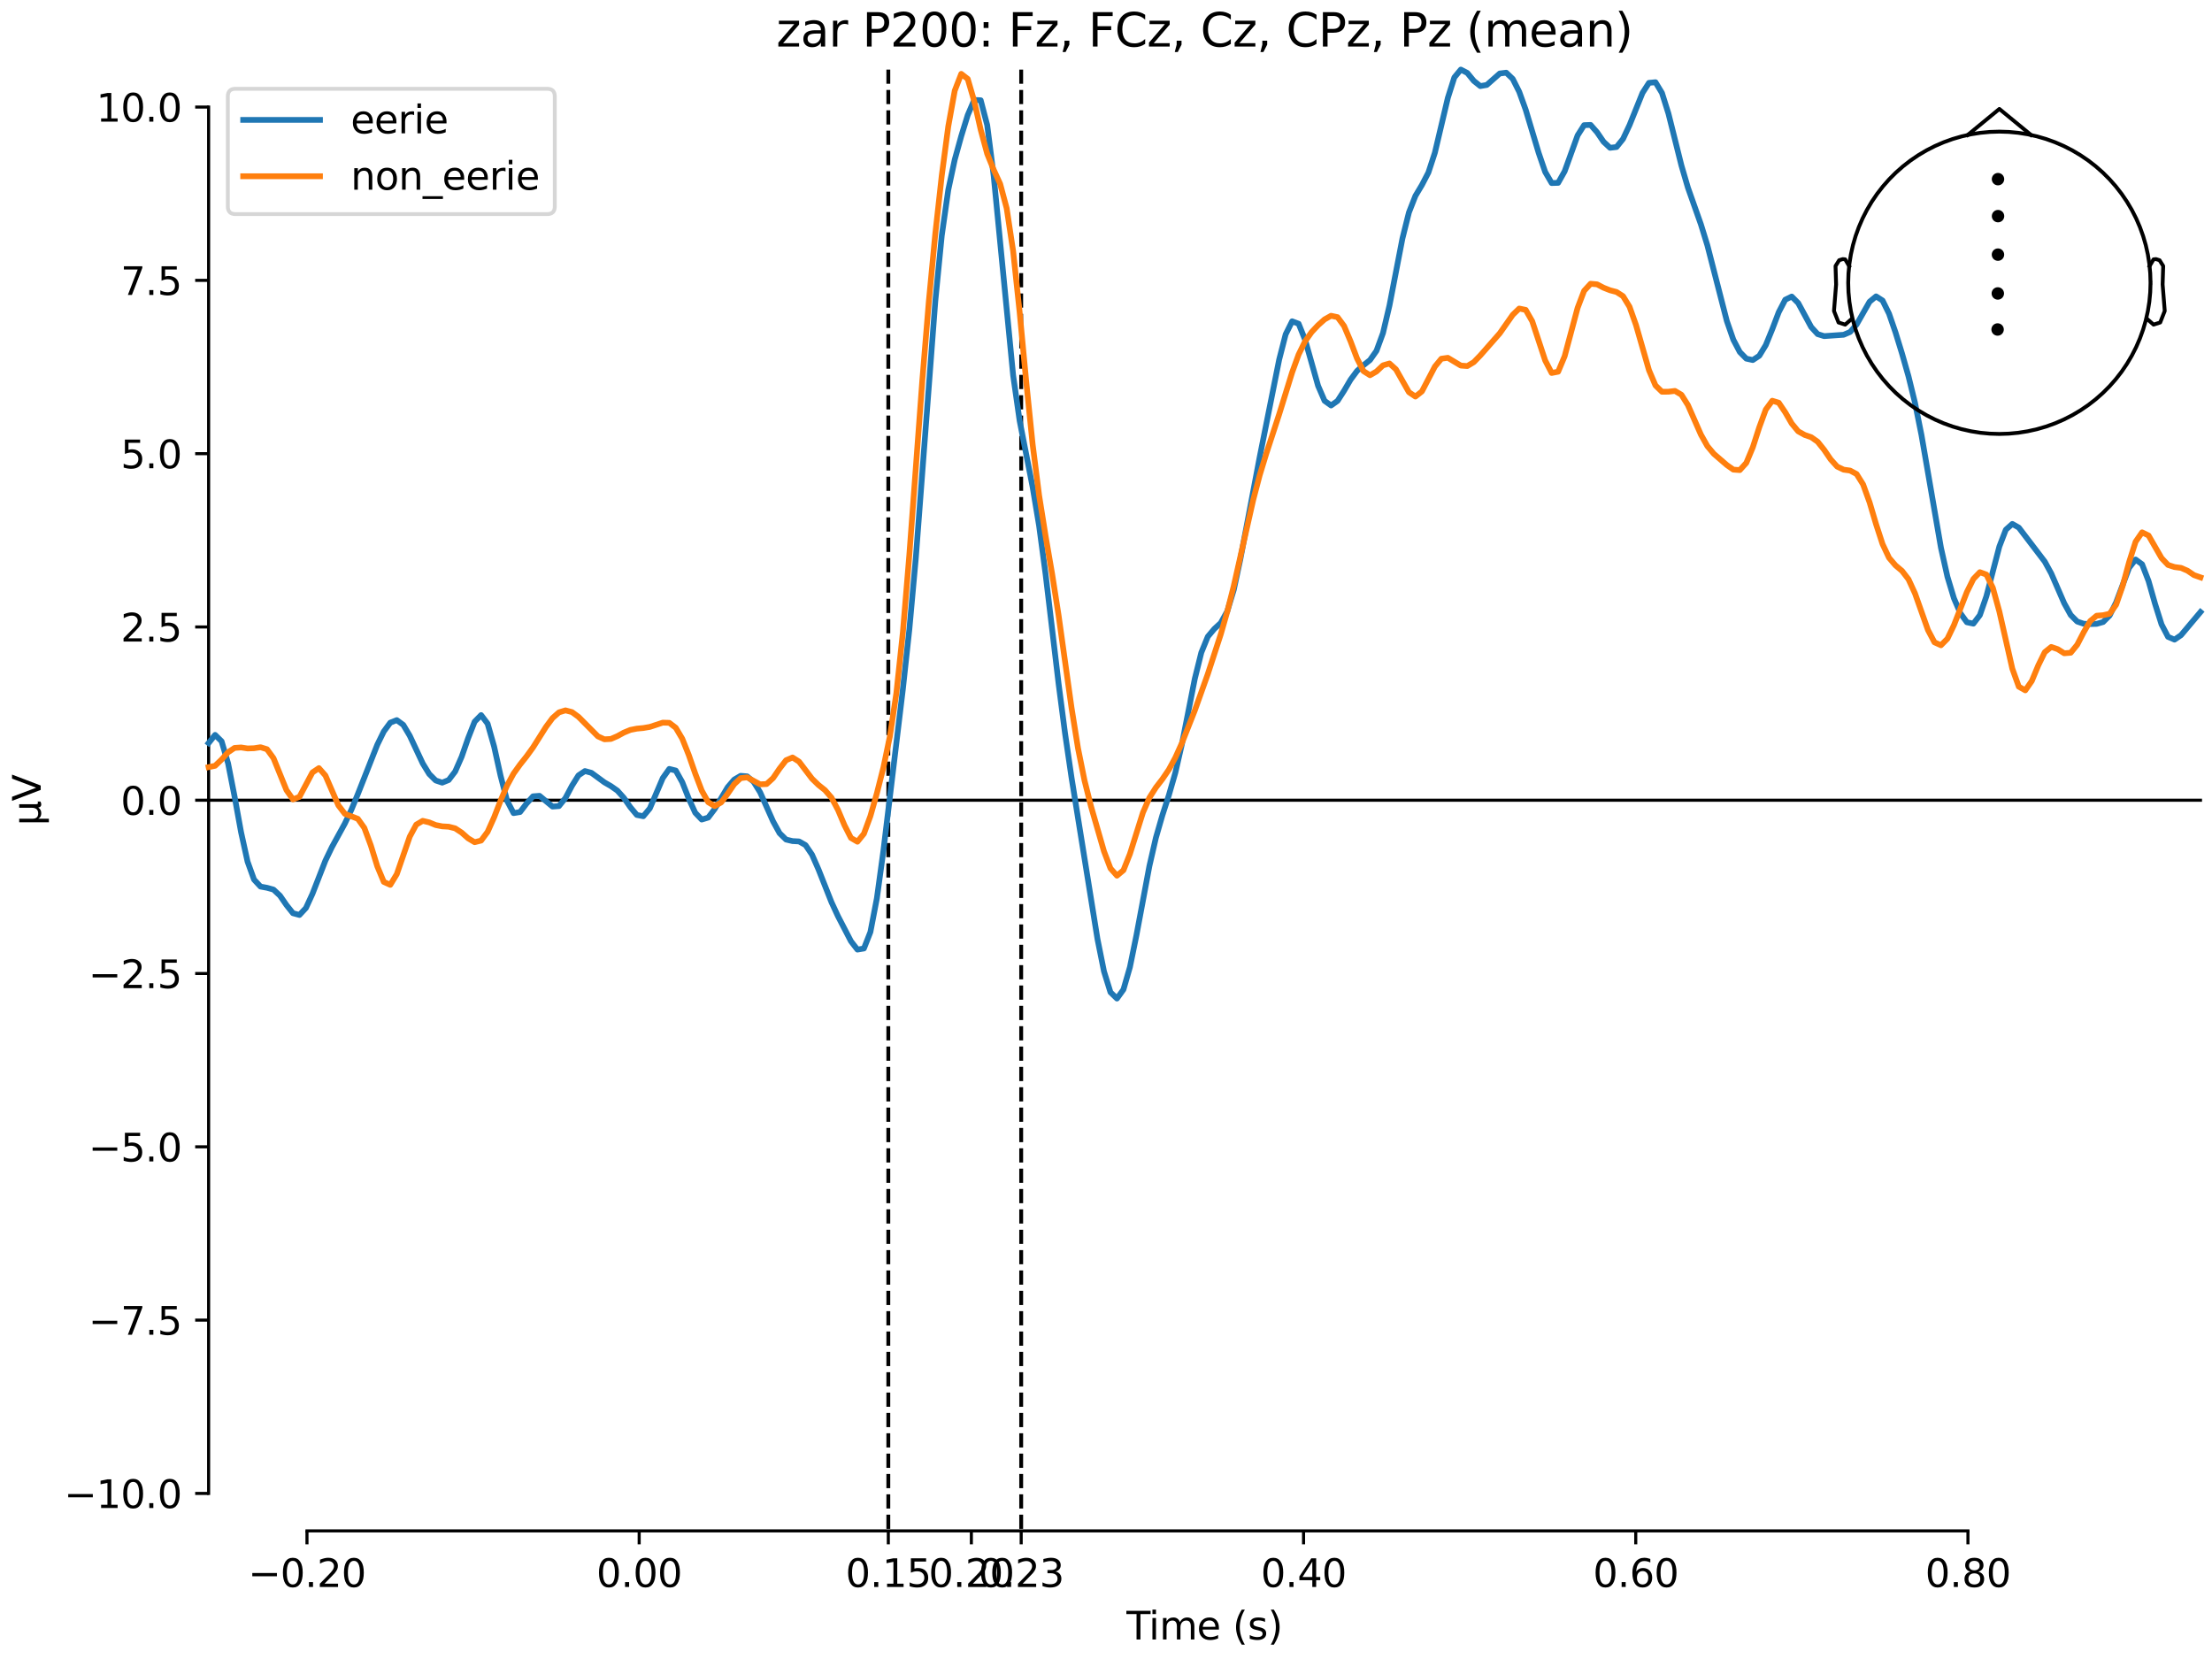 <?xml version="1.0" encoding="utf-8" standalone="no"?>
<!DOCTYPE svg PUBLIC "-//W3C//DTD SVG 1.1//EN"
  "http://www.w3.org/Graphics/SVG/1.1/DTD/svg11.dtd">
<svg xmlns:xlink="http://www.w3.org/1999/xlink" width="576pt" height="432pt" viewBox="0 0 576 432" xmlns="http://www.w3.org/2000/svg" version="1.1">
 <defs>
  <style type="text/css">*{stroke-linejoin: round; stroke-linecap: butt}</style>
 </defs>
 <g id="figure_1">
  <g id="patch_1">
   <path d="M 0 432 
L 576 432 
L 576 0 
L 0 0 
z
" style="fill: #ffffff"/>
  </g>
  <g id="axes_1">
   <g id="patch_2">
    <path d="M 54.324 398.644 
L 573 398.644 
L 573 18.118 
L 54.324 18.118 
L 54.324 398.644 
z
" style="fill: none; opacity: 0"/>
   </g>
   <g id="patch_3">
    <path d="M 54.324 388.885 
L 54.324 27.877 
" style="fill: none; stroke: #000000; stroke-width: 0.8; stroke-linejoin: miter; stroke-linecap: square"/>
   </g>
   <g id="LineCollection_1">
    <path d="M 231.316 18.118 
L 231.316 398.644 
" clip-path="url(#pf2c7ba1170)" style="fill: none; stroke-dasharray: 3.7,1.6; stroke-dashoffset: 0; stroke: #000000"/>
    <path d="M 265.916 18.118 
L 265.916 398.644 
" clip-path="url(#pf2c7ba1170)" style="fill: none; stroke-dasharray: 3.7,1.6; stroke-dashoffset: 0; stroke: #000000"/>
   </g>
   <g id="matplotlib.axis_1">
    <g id="xtick_1">
     <g id="line2d_1">
      <defs>
       <path id="me097c76f95" d="M 0 0 
L 0 3.5 
" style="stroke: #000000; stroke-width: 0.8"/>
      </defs>
      <g>
       <use xlink:href="#me097c76f95" x="79.936" y="398.644" style="stroke: #000000; stroke-width: 0.8"/>
      </g>
     </g>
     <g id="text_1">
      <!-- −0.20 -->
      <g transform="translate(64.614 413.242) scale(0.1 -0.1)">
       <defs>
        <path id="DejaVuSans-2212" d="M 678 2272 
L 4684 2272 
L 4684 1741 
L 678 1741 
L 678 2272 
z
" transform="scale(0.016)"/>
        <path id="DejaVuSans-30" d="M 2034 4250 
Q 1547 4250 1301 3770 
Q 1056 3291 1056 2328 
Q 1056 1369 1301 889 
Q 1547 409 2034 409 
Q 2525 409 2770 889 
Q 3016 1369 3016 2328 
Q 3016 3291 2770 3770 
Q 2525 4250 2034 4250 
z
M 2034 4750 
Q 2819 4750 3233 4129 
Q 3647 3509 3647 2328 
Q 3647 1150 3233 529 
Q 2819 -91 2034 -91 
Q 1250 -91 836 529 
Q 422 1150 422 2328 
Q 422 3509 836 4129 
Q 1250 4750 2034 4750 
z
" transform="scale(0.016)"/>
        <path id="DejaVuSans-2e" d="M 684 794 
L 1344 794 
L 1344 0 
L 684 0 
L 684 794 
z
" transform="scale(0.016)"/>
        <path id="DejaVuSans-32" d="M 1228 531 
L 3431 531 
L 3431 0 
L 469 0 
L 469 531 
Q 828 903 1448 1529 
Q 2069 2156 2228 2338 
Q 2531 2678 2651 2914 
Q 2772 3150 2772 3378 
Q 2772 3750 2511 3984 
Q 2250 4219 1831 4219 
Q 1534 4219 1204 4116 
Q 875 4013 500 3803 
L 500 4441 
Q 881 4594 1212 4672 
Q 1544 4750 1819 4750 
Q 2544 4750 2975 4387 
Q 3406 4025 3406 3419 
Q 3406 3131 3298 2873 
Q 3191 2616 2906 2266 
Q 2828 2175 2409 1742 
Q 1991 1309 1228 531 
z
" transform="scale(0.016)"/>
       </defs>
       <use xlink:href="#DejaVuSans-2212"/>
       <use xlink:href="#DejaVuSans-30" transform="translate(83.789 0)"/>
       <use xlink:href="#DejaVuSans-2e" transform="translate(147.412 0)"/>
       <use xlink:href="#DejaVuSans-32" transform="translate(179.199 0)"/>
       <use xlink:href="#DejaVuSans-30" transform="translate(242.822 0)"/>
      </g>
     </g>
    </g>
    <g id="xtick_2">
     <g id="line2d_2">
      <g>
       <use xlink:href="#me097c76f95" x="166.439" y="398.644" style="stroke: #000000; stroke-width: 0.8"/>
      </g>
     </g>
     <g id="text_2">
      <!-- 0.00 -->
      <g transform="translate(155.306 413.242) scale(0.1 -0.1)">
       <use xlink:href="#DejaVuSans-30"/>
       <use xlink:href="#DejaVuSans-2e" transform="translate(63.623 0)"/>
       <use xlink:href="#DejaVuSans-30" transform="translate(95.41 0)"/>
       <use xlink:href="#DejaVuSans-30" transform="translate(159.033 0)"/>
      </g>
     </g>
    </g>
    <g id="xtick_3">
     <g id="line2d_3">
      <g>
       <use xlink:href="#me097c76f95" x="231.316" y="398.644" style="stroke: #000000; stroke-width: 0.8"/>
      </g>
     </g>
     <g id="text_3">
      <!-- 0.15 -->
      <g transform="translate(220.183 413.242) scale(0.1 -0.1)">
       <defs>
        <path id="DejaVuSans-31" d="M 794 531 
L 1825 531 
L 1825 4091 
L 703 3866 
L 703 4441 
L 1819 4666 
L 2450 4666 
L 2450 531 
L 3481 531 
L 3481 0 
L 794 0 
L 794 531 
z
" transform="scale(0.016)"/>
        <path id="DejaVuSans-35" d="M 691 4666 
L 3169 4666 
L 3169 4134 
L 1269 4134 
L 1269 2991 
Q 1406 3038 1543 3061 
Q 1681 3084 1819 3084 
Q 2600 3084 3056 2656 
Q 3513 2228 3513 1497 
Q 3513 744 3044 326 
Q 2575 -91 1722 -91 
Q 1428 -91 1123 -41 
Q 819 9 494 109 
L 494 744 
Q 775 591 1075 516 
Q 1375 441 1709 441 
Q 2250 441 2565 725 
Q 2881 1009 2881 1497 
Q 2881 1984 2565 2268 
Q 2250 2553 1709 2553 
Q 1456 2553 1204 2497 
Q 953 2441 691 2322 
L 691 4666 
z
" transform="scale(0.016)"/>
       </defs>
       <use xlink:href="#DejaVuSans-30"/>
       <use xlink:href="#DejaVuSans-2e" transform="translate(63.623 0)"/>
       <use xlink:href="#DejaVuSans-31" transform="translate(95.41 0)"/>
       <use xlink:href="#DejaVuSans-35" transform="translate(159.033 0)"/>
      </g>
     </g>
    </g>
    <g id="xtick_4">
     <g id="line2d_4">
      <g>
       <use xlink:href="#me097c76f95" x="252.941" y="398.644" style="stroke: #000000; stroke-width: 0.8"/>
      </g>
     </g>
     <g id="text_4">
      <!-- 0.20 -->
      <g transform="translate(241.808 413.242) scale(0.1 -0.1)">
       <use xlink:href="#DejaVuSans-30"/>
       <use xlink:href="#DejaVuSans-2e" transform="translate(63.623 0)"/>
       <use xlink:href="#DejaVuSans-32" transform="translate(95.41 0)"/>
       <use xlink:href="#DejaVuSans-30" transform="translate(159.033 0)"/>
      </g>
     </g>
    </g>
    <g id="xtick_5">
     <g id="line2d_5">
      <g>
       <use xlink:href="#me097c76f95" x="265.916" y="398.644" style="stroke: #000000; stroke-width: 0.8"/>
      </g>
     </g>
     <g id="text_5">
      <!-- 0.23 -->
      <g transform="translate(254.784 413.242) scale(0.1 -0.1)">
       <defs>
        <path id="DejaVuSans-33" d="M 2597 2516 
Q 3050 2419 3304 2112 
Q 3559 1806 3559 1356 
Q 3559 666 3084 287 
Q 2609 -91 1734 -91 
Q 1441 -91 1130 -33 
Q 819 25 488 141 
L 488 750 
Q 750 597 1062 519 
Q 1375 441 1716 441 
Q 2309 441 2620 675 
Q 2931 909 2931 1356 
Q 2931 1769 2642 2001 
Q 2353 2234 1838 2234 
L 1294 2234 
L 1294 2753 
L 1863 2753 
Q 2328 2753 2575 2939 
Q 2822 3125 2822 3475 
Q 2822 3834 2567 4026 
Q 2313 4219 1838 4219 
Q 1578 4219 1281 4162 
Q 984 4106 628 3988 
L 628 4550 
Q 988 4650 1302 4700 
Q 1616 4750 1894 4750 
Q 2613 4750 3031 4423 
Q 3450 4097 3450 3541 
Q 3450 3153 3228 2886 
Q 3006 2619 2597 2516 
z
" transform="scale(0.016)"/>
       </defs>
       <use xlink:href="#DejaVuSans-30"/>
       <use xlink:href="#DejaVuSans-2e" transform="translate(63.623 0)"/>
       <use xlink:href="#DejaVuSans-32" transform="translate(95.41 0)"/>
       <use xlink:href="#DejaVuSans-33" transform="translate(159.033 0)"/>
      </g>
     </g>
    </g>
    <g id="xtick_6">
     <g id="line2d_6">
      <g>
       <use xlink:href="#me097c76f95" x="339.443" y="398.644" style="stroke: #000000; stroke-width: 0.8"/>
      </g>
     </g>
     <g id="text_6">
      <!-- 0.40 -->
      <g transform="translate(328.311 413.242) scale(0.1 -0.1)">
       <defs>
        <path id="DejaVuSans-34" d="M 2419 4116 
L 825 1625 
L 2419 1625 
L 2419 4116 
z
M 2253 4666 
L 3047 4666 
L 3047 1625 
L 3713 1625 
L 3713 1100 
L 3047 1100 
L 3047 0 
L 2419 0 
L 2419 1100 
L 313 1100 
L 313 1709 
L 2253 4666 
z
" transform="scale(0.016)"/>
       </defs>
       <use xlink:href="#DejaVuSans-30"/>
       <use xlink:href="#DejaVuSans-2e" transform="translate(63.623 0)"/>
       <use xlink:href="#DejaVuSans-34" transform="translate(95.41 0)"/>
       <use xlink:href="#DejaVuSans-30" transform="translate(159.033 0)"/>
      </g>
     </g>
    </g>
    <g id="xtick_7">
     <g id="line2d_7">
      <g>
       <use xlink:href="#me097c76f95" x="425.946" y="398.644" style="stroke: #000000; stroke-width: 0.8"/>
      </g>
     </g>
     <g id="text_7">
      <!-- 0.60 -->
      <g transform="translate(414.813 413.242) scale(0.1 -0.1)">
       <defs>
        <path id="DejaVuSans-36" d="M 2113 2584 
Q 1688 2584 1439 2293 
Q 1191 2003 1191 1497 
Q 1191 994 1439 701 
Q 1688 409 2113 409 
Q 2538 409 2786 701 
Q 3034 994 3034 1497 
Q 3034 2003 2786 2293 
Q 2538 2584 2113 2584 
z
M 3366 4563 
L 3366 3988 
Q 3128 4100 2886 4159 
Q 2644 4219 2406 4219 
Q 1781 4219 1451 3797 
Q 1122 3375 1075 2522 
Q 1259 2794 1537 2939 
Q 1816 3084 2150 3084 
Q 2853 3084 3261 2657 
Q 3669 2231 3669 1497 
Q 3669 778 3244 343 
Q 2819 -91 2113 -91 
Q 1303 -91 875 529 
Q 447 1150 447 2328 
Q 447 3434 972 4092 
Q 1497 4750 2381 4750 
Q 2619 4750 2861 4703 
Q 3103 4656 3366 4563 
z
" transform="scale(0.016)"/>
       </defs>
       <use xlink:href="#DejaVuSans-30"/>
       <use xlink:href="#DejaVuSans-2e" transform="translate(63.623 0)"/>
       <use xlink:href="#DejaVuSans-36" transform="translate(95.41 0)"/>
       <use xlink:href="#DejaVuSans-30" transform="translate(159.033 0)"/>
      </g>
     </g>
    </g>
    <g id="xtick_8">
     <g id="line2d_8">
      <g>
       <use xlink:href="#me097c76f95" x="512.448" y="398.644" style="stroke: #000000; stroke-width: 0.8"/>
      </g>
     </g>
     <g id="text_8">
      <!-- 0.80 -->
      <g transform="translate(501.315 413.242) scale(0.1 -0.1)">
       <defs>
        <path id="DejaVuSans-38" d="M 2034 2216 
Q 1584 2216 1326 1975 
Q 1069 1734 1069 1313 
Q 1069 891 1326 650 
Q 1584 409 2034 409 
Q 2484 409 2743 651 
Q 3003 894 3003 1313 
Q 3003 1734 2745 1975 
Q 2488 2216 2034 2216 
z
M 1403 2484 
Q 997 2584 770 2862 
Q 544 3141 544 3541 
Q 544 4100 942 4425 
Q 1341 4750 2034 4750 
Q 2731 4750 3128 4425 
Q 3525 4100 3525 3541 
Q 3525 3141 3298 2862 
Q 3072 2584 2669 2484 
Q 3125 2378 3379 2068 
Q 3634 1759 3634 1313 
Q 3634 634 3220 271 
Q 2806 -91 2034 -91 
Q 1263 -91 848 271 
Q 434 634 434 1313 
Q 434 1759 690 2068 
Q 947 2378 1403 2484 
z
M 1172 3481 
Q 1172 3119 1398 2916 
Q 1625 2713 2034 2713 
Q 2441 2713 2670 2916 
Q 2900 3119 2900 3481 
Q 2900 3844 2670 4047 
Q 2441 4250 2034 4250 
Q 1625 4250 1398 4047 
Q 1172 3844 1172 3481 
z
" transform="scale(0.016)"/>
       </defs>
       <use xlink:href="#DejaVuSans-30"/>
       <use xlink:href="#DejaVuSans-2e" transform="translate(63.623 0)"/>
       <use xlink:href="#DejaVuSans-38" transform="translate(95.41 0)"/>
       <use xlink:href="#DejaVuSans-30" transform="translate(159.033 0)"/>
      </g>
     </g>
    </g>
    <g id="text_9">
     <!-- Time (s) -->
     <g transform="translate(293.333 426.92) scale(0.1 -0.1)">
      <defs>
       <path id="DejaVuSans-54" d="M -19 4666 
L 3928 4666 
L 3928 4134 
L 2272 4134 
L 2272 0 
L 1638 0 
L 1638 4134 
L -19 4134 
L -19 4666 
z
" transform="scale(0.016)"/>
       <path id="DejaVuSans-69" d="M 603 3500 
L 1178 3500 
L 1178 0 
L 603 0 
L 603 3500 
z
M 603 4863 
L 1178 4863 
L 1178 4134 
L 603 4134 
L 603 4863 
z
" transform="scale(0.016)"/>
       <path id="DejaVuSans-6d" d="M 3328 2828 
Q 3544 3216 3844 3400 
Q 4144 3584 4550 3584 
Q 5097 3584 5394 3201 
Q 5691 2819 5691 2113 
L 5691 0 
L 5113 0 
L 5113 2094 
Q 5113 2597 4934 2840 
Q 4756 3084 4391 3084 
Q 3944 3084 3684 2787 
Q 3425 2491 3425 1978 
L 3425 0 
L 2847 0 
L 2847 2094 
Q 2847 2600 2669 2842 
Q 2491 3084 2119 3084 
Q 1678 3084 1418 2786 
Q 1159 2488 1159 1978 
L 1159 0 
L 581 0 
L 581 3500 
L 1159 3500 
L 1159 2956 
Q 1356 3278 1631 3431 
Q 1906 3584 2284 3584 
Q 2666 3584 2933 3390 
Q 3200 3197 3328 2828 
z
" transform="scale(0.016)"/>
       <path id="DejaVuSans-65" d="M 3597 1894 
L 3597 1613 
L 953 1613 
Q 991 1019 1311 708 
Q 1631 397 2203 397 
Q 2534 397 2845 478 
Q 3156 559 3463 722 
L 3463 178 
Q 3153 47 2828 -22 
Q 2503 -91 2169 -91 
Q 1331 -91 842 396 
Q 353 884 353 1716 
Q 353 2575 817 3079 
Q 1281 3584 2069 3584 
Q 2775 3584 3186 3129 
Q 3597 2675 3597 1894 
z
M 3022 2063 
Q 3016 2534 2758 2815 
Q 2500 3097 2075 3097 
Q 1594 3097 1305 2825 
Q 1016 2553 972 2059 
L 3022 2063 
z
" transform="scale(0.016)"/>
       <path id="DejaVuSans-20" transform="scale(0.016)"/>
       <path id="DejaVuSans-28" d="M 1984 4856 
Q 1566 4138 1362 3434 
Q 1159 2731 1159 2009 
Q 1159 1288 1364 580 
Q 1569 -128 1984 -844 
L 1484 -844 
Q 1016 -109 783 600 
Q 550 1309 550 2009 
Q 550 2706 781 3412 
Q 1013 4119 1484 4856 
L 1984 4856 
z
" transform="scale(0.016)"/>
       <path id="DejaVuSans-73" d="M 2834 3397 
L 2834 2853 
Q 2591 2978 2328 3040 
Q 2066 3103 1784 3103 
Q 1356 3103 1142 2972 
Q 928 2841 928 2578 
Q 928 2378 1081 2264 
Q 1234 2150 1697 2047 
L 1894 2003 
Q 2506 1872 2764 1633 
Q 3022 1394 3022 966 
Q 3022 478 2636 193 
Q 2250 -91 1575 -91 
Q 1294 -91 989 -36 
Q 684 19 347 128 
L 347 722 
Q 666 556 975 473 
Q 1284 391 1588 391 
Q 1994 391 2212 530 
Q 2431 669 2431 922 
Q 2431 1156 2273 1281 
Q 2116 1406 1581 1522 
L 1381 1569 
Q 847 1681 609 1914 
Q 372 2147 372 2553 
Q 372 3047 722 3315 
Q 1072 3584 1716 3584 
Q 2034 3584 2315 3537 
Q 2597 3491 2834 3397 
z
" transform="scale(0.016)"/>
       <path id="DejaVuSans-29" d="M 513 4856 
L 1013 4856 
Q 1481 4119 1714 3412 
Q 1947 2706 1947 2009 
Q 1947 1309 1714 600 
Q 1481 -109 1013 -844 
L 513 -844 
Q 928 -128 1133 580 
Q 1338 1288 1338 2009 
Q 1338 2731 1133 3434 
Q 928 4138 513 4856 
z
" transform="scale(0.016)"/>
      </defs>
      <use xlink:href="#DejaVuSans-54"/>
      <use xlink:href="#DejaVuSans-69" transform="translate(57.959 0)"/>
      <use xlink:href="#DejaVuSans-6d" transform="translate(85.742 0)"/>
      <use xlink:href="#DejaVuSans-65" transform="translate(183.154 0)"/>
      <use xlink:href="#DejaVuSans-20" transform="translate(244.678 0)"/>
      <use xlink:href="#DejaVuSans-28" transform="translate(276.465 0)"/>
      <use xlink:href="#DejaVuSans-73" transform="translate(315.479 0)"/>
      <use xlink:href="#DejaVuSans-29" transform="translate(367.578 0)"/>
     </g>
    </g>
   </g>
   <g id="matplotlib.axis_2">
    <g id="ytick_1">
     <g id="line2d_9">
      <defs>
       <path id="m2cd9922386" d="M 0 0 
L -3.5 0 
" style="stroke: #000000; stroke-width: 0.8"/>
      </defs>
      <g>
       <use xlink:href="#m2cd9922386" x="54.324" y="388.885" style="stroke: #000000; stroke-width: 0.8"/>
      </g>
     </g>
     <g id="text_10">
      <!-- −10.0 -->
      <g transform="translate(16.678 392.684) scale(0.1 -0.1)">
       <use xlink:href="#DejaVuSans-2212"/>
       <use xlink:href="#DejaVuSans-31" transform="translate(83.789 0)"/>
       <use xlink:href="#DejaVuSans-30" transform="translate(147.412 0)"/>
       <use xlink:href="#DejaVuSans-2e" transform="translate(211.035 0)"/>
       <use xlink:href="#DejaVuSans-30" transform="translate(242.822 0)"/>
      </g>
     </g>
    </g>
    <g id="ytick_2">
     <g id="line2d_10">
      <g>
       <use xlink:href="#m2cd9922386" x="54.324" y="343.759" style="stroke: #000000; stroke-width: 0.8"/>
      </g>
     </g>
     <g id="text_11">
      <!-- −7.5 -->
      <g transform="translate(23.041 347.558) scale(0.1 -0.1)">
       <defs>
        <path id="DejaVuSans-37" d="M 525 4666 
L 3525 4666 
L 3525 4397 
L 1831 0 
L 1172 0 
L 2766 4134 
L 525 4134 
L 525 4666 
z
" transform="scale(0.016)"/>
       </defs>
       <use xlink:href="#DejaVuSans-2212"/>
       <use xlink:href="#DejaVuSans-37" transform="translate(83.789 0)"/>
       <use xlink:href="#DejaVuSans-2e" transform="translate(147.412 0)"/>
       <use xlink:href="#DejaVuSans-35" transform="translate(179.199 0)"/>
      </g>
     </g>
    </g>
    <g id="ytick_3">
     <g id="line2d_11">
      <g>
       <use xlink:href="#m2cd9922386" x="54.324" y="298.633" style="stroke: #000000; stroke-width: 0.8"/>
      </g>
     </g>
     <g id="text_12">
      <!-- −5.0 -->
      <g transform="translate(23.041 302.432) scale(0.1 -0.1)">
       <use xlink:href="#DejaVuSans-2212"/>
       <use xlink:href="#DejaVuSans-35" transform="translate(83.789 0)"/>
       <use xlink:href="#DejaVuSans-2e" transform="translate(147.412 0)"/>
       <use xlink:href="#DejaVuSans-30" transform="translate(179.199 0)"/>
      </g>
     </g>
    </g>
    <g id="ytick_4">
     <g id="line2d_12">
      <g>
       <use xlink:href="#m2cd9922386" x="54.324" y="253.507" style="stroke: #000000; stroke-width: 0.8"/>
      </g>
     </g>
     <g id="text_13">
      <!-- −2.5 -->
      <g transform="translate(23.041 257.306) scale(0.1 -0.1)">
       <use xlink:href="#DejaVuSans-2212"/>
       <use xlink:href="#DejaVuSans-32" transform="translate(83.789 0)"/>
       <use xlink:href="#DejaVuSans-2e" transform="translate(147.412 0)"/>
       <use xlink:href="#DejaVuSans-35" transform="translate(179.199 0)"/>
      </g>
     </g>
    </g>
    <g id="ytick_5">
     <g id="line2d_13">
      <g>
       <use xlink:href="#m2cd9922386" x="54.324" y="208.381" style="stroke: #000000; stroke-width: 0.8"/>
      </g>
     </g>
     <g id="text_14">
      <!-- 0.0 -->
      <g transform="translate(31.421 212.18) scale(0.1 -0.1)">
       <use xlink:href="#DejaVuSans-30"/>
       <use xlink:href="#DejaVuSans-2e" transform="translate(63.623 0)"/>
       <use xlink:href="#DejaVuSans-30" transform="translate(95.41 0)"/>
      </g>
     </g>
    </g>
    <g id="ytick_6">
     <g id="line2d_14">
      <g>
       <use xlink:href="#m2cd9922386" x="54.324" y="163.255" style="stroke: #000000; stroke-width: 0.8"/>
      </g>
     </g>
     <g id="text_15">
      <!-- 2.5 -->
      <g transform="translate(31.421 167.054) scale(0.1 -0.1)">
       <use xlink:href="#DejaVuSans-32"/>
       <use xlink:href="#DejaVuSans-2e" transform="translate(63.623 0)"/>
       <use xlink:href="#DejaVuSans-35" transform="translate(95.41 0)"/>
      </g>
     </g>
    </g>
    <g id="ytick_7">
     <g id="line2d_15">
      <g>
       <use xlink:href="#m2cd9922386" x="54.324" y="118.129" style="stroke: #000000; stroke-width: 0.8"/>
      </g>
     </g>
     <g id="text_16">
      <!-- 5.0 -->
      <g transform="translate(31.421 121.928) scale(0.1 -0.1)">
       <use xlink:href="#DejaVuSans-35"/>
       <use xlink:href="#DejaVuSans-2e" transform="translate(63.623 0)"/>
       <use xlink:href="#DejaVuSans-30" transform="translate(95.41 0)"/>
      </g>
     </g>
    </g>
    <g id="ytick_8">
     <g id="line2d_16">
      <g>
       <use xlink:href="#m2cd9922386" x="54.324" y="73.003" style="stroke: #000000; stroke-width: 0.8"/>
      </g>
     </g>
     <g id="text_17">
      <!-- 7.5 -->
      <g transform="translate(31.421 76.802) scale(0.1 -0.1)">
       <use xlink:href="#DejaVuSans-37"/>
       <use xlink:href="#DejaVuSans-2e" transform="translate(63.623 0)"/>
       <use xlink:href="#DejaVuSans-35" transform="translate(95.41 0)"/>
      </g>
     </g>
    </g>
    <g id="ytick_9">
     <g id="line2d_17">
      <g>
       <use xlink:href="#m2cd9922386" x="54.324" y="27.877" style="stroke: #000000; stroke-width: 0.8"/>
      </g>
     </g>
     <g id="text_18">
      <!-- 10.0 -->
      <g transform="translate(25.058 31.676) scale(0.1 -0.1)">
       <use xlink:href="#DejaVuSans-31"/>
       <use xlink:href="#DejaVuSans-30" transform="translate(63.623 0)"/>
       <use xlink:href="#DejaVuSans-2e" transform="translate(127.246 0)"/>
       <use xlink:href="#DejaVuSans-30" transform="translate(159.033 0)"/>
      </g>
     </g>
    </g>
    <g id="text_19">
     <!-- µV -->
     <g transform="translate(10.599 214.982) rotate(-90) scale(0.1 -0.1)">
      <defs>
       <path id="DejaVuSans-b5" d="M 544 -1331 
L 544 3500 
L 1119 3500 
L 1119 1325 
Q 1119 872 1334 640 
Q 1550 409 1972 409 
Q 2434 409 2667 671 
Q 2900 934 2900 1459 
L 2900 3500 
L 3475 3500 
L 3475 806 
Q 3475 619 3529 530 
Q 3584 441 3700 441 
Q 3728 441 3778 458 
Q 3828 475 3916 513 
L 3916 50 
Q 3788 -22 3673 -56 
Q 3559 -91 3450 -91 
Q 3234 -91 3106 31 
Q 2978 153 2931 403 
Q 2775 156 2548 32 
Q 2322 -91 2016 -91 
Q 1697 -91 1473 31 
Q 1250 153 1119 397 
L 1119 -1331 
L 544 -1331 
z
" transform="scale(0.016)"/>
       <path id="DejaVuSans-56" d="M 1831 0 
L 50 4666 
L 709 4666 
L 2188 738 
L 3669 4666 
L 4325 4666 
L 2547 0 
L 1831 0 
z
" transform="scale(0.016)"/>
      </defs>
      <use xlink:href="#DejaVuSans-b5"/>
      <use xlink:href="#DejaVuSans-56" transform="translate(63.623 0)"/>
     </g>
    </g>
   </g>
   <g id="patch_4">
    <path d="M 79.936 398.644 
L 512.448 398.644 
" style="fill: none; stroke: #000000; stroke-width: 0.8; stroke-linejoin: miter; stroke-linecap: square"/>
   </g>
   <g id="patch_5">
    <path d="M 54.324 208.381 
L 573 208.381 
" style="fill: none; stroke: #000000; stroke-width: 0.8; stroke-linejoin: miter; stroke-linecap: square"/>
   </g>
   <g id="text_20">
    <!-- zar P200: Fz, FCz, Cz, CPz, Pz (mean) -->
    <g transform="translate(202.153 12.118) scale(0.12 -0.12)">
     <defs>
      <path id="DejaVuSans-7a" d="M 353 3500 
L 3084 3500 
L 3084 2975 
L 922 459 
L 3084 459 
L 3084 0 
L 275 0 
L 275 525 
L 2438 3041 
L 353 3041 
L 353 3500 
z
" transform="scale(0.016)"/>
      <path id="DejaVuSans-61" d="M 2194 1759 
Q 1497 1759 1228 1600 
Q 959 1441 959 1056 
Q 959 750 1161 570 
Q 1363 391 1709 391 
Q 2188 391 2477 730 
Q 2766 1069 2766 1631 
L 2766 1759 
L 2194 1759 
z
M 3341 1997 
L 3341 0 
L 2766 0 
L 2766 531 
Q 2569 213 2275 61 
Q 1981 -91 1556 -91 
Q 1019 -91 701 211 
Q 384 513 384 1019 
Q 384 1609 779 1909 
Q 1175 2209 1959 2209 
L 2766 2209 
L 2766 2266 
Q 2766 2663 2505 2880 
Q 2244 3097 1772 3097 
Q 1472 3097 1187 3025 
Q 903 2953 641 2809 
L 641 3341 
Q 956 3463 1253 3523 
Q 1550 3584 1831 3584 
Q 2591 3584 2966 3190 
Q 3341 2797 3341 1997 
z
" transform="scale(0.016)"/>
      <path id="DejaVuSans-72" d="M 2631 2963 
Q 2534 3019 2420 3045 
Q 2306 3072 2169 3072 
Q 1681 3072 1420 2755 
Q 1159 2438 1159 1844 
L 1159 0 
L 581 0 
L 581 3500 
L 1159 3500 
L 1159 2956 
Q 1341 3275 1631 3429 
Q 1922 3584 2338 3584 
Q 2397 3584 2469 3576 
Q 2541 3569 2628 3553 
L 2631 2963 
z
" transform="scale(0.016)"/>
      <path id="DejaVuSans-50" d="M 1259 4147 
L 1259 2394 
L 2053 2394 
Q 2494 2394 2734 2622 
Q 2975 2850 2975 3272 
Q 2975 3691 2734 3919 
Q 2494 4147 2053 4147 
L 1259 4147 
z
M 628 4666 
L 2053 4666 
Q 2838 4666 3239 4311 
Q 3641 3956 3641 3272 
Q 3641 2581 3239 2228 
Q 2838 1875 2053 1875 
L 1259 1875 
L 1259 0 
L 628 0 
L 628 4666 
z
" transform="scale(0.016)"/>
      <path id="DejaVuSans-3a" d="M 750 794 
L 1409 794 
L 1409 0 
L 750 0 
L 750 794 
z
M 750 3309 
L 1409 3309 
L 1409 2516 
L 750 2516 
L 750 3309 
z
" transform="scale(0.016)"/>
      <path id="DejaVuSans-46" d="M 628 4666 
L 3309 4666 
L 3309 4134 
L 1259 4134 
L 1259 2759 
L 3109 2759 
L 3109 2228 
L 1259 2228 
L 1259 0 
L 628 0 
L 628 4666 
z
" transform="scale(0.016)"/>
      <path id="DejaVuSans-2c" d="M 750 794 
L 1409 794 
L 1409 256 
L 897 -744 
L 494 -744 
L 750 256 
L 750 794 
z
" transform="scale(0.016)"/>
      <path id="DejaVuSans-43" d="M 4122 4306 
L 4122 3641 
Q 3803 3938 3442 4084 
Q 3081 4231 2675 4231 
Q 1875 4231 1450 3742 
Q 1025 3253 1025 2328 
Q 1025 1406 1450 917 
Q 1875 428 2675 428 
Q 3081 428 3442 575 
Q 3803 722 4122 1019 
L 4122 359 
Q 3791 134 3420 21 
Q 3050 -91 2638 -91 
Q 1578 -91 968 557 
Q 359 1206 359 2328 
Q 359 3453 968 4101 
Q 1578 4750 2638 4750 
Q 3056 4750 3426 4639 
Q 3797 4528 4122 4306 
z
" transform="scale(0.016)"/>
      <path id="DejaVuSans-6e" d="M 3513 2113 
L 3513 0 
L 2938 0 
L 2938 2094 
Q 2938 2591 2744 2837 
Q 2550 3084 2163 3084 
Q 1697 3084 1428 2787 
Q 1159 2491 1159 1978 
L 1159 0 
L 581 0 
L 581 3500 
L 1159 3500 
L 1159 2956 
Q 1366 3272 1645 3428 
Q 1925 3584 2291 3584 
Q 2894 3584 3203 3211 
Q 3513 2838 3513 2113 
z
" transform="scale(0.016)"/>
     </defs>
     <use xlink:href="#DejaVuSans-7a"/>
     <use xlink:href="#DejaVuSans-61" transform="translate(52.49 0)"/>
     <use xlink:href="#DejaVuSans-72" transform="translate(113.77 0)"/>
     <use xlink:href="#DejaVuSans-20" transform="translate(154.883 0)"/>
     <use xlink:href="#DejaVuSans-50" transform="translate(186.67 0)"/>
     <use xlink:href="#DejaVuSans-32" transform="translate(246.973 0)"/>
     <use xlink:href="#DejaVuSans-30" transform="translate(310.596 0)"/>
     <use xlink:href="#DejaVuSans-30" transform="translate(374.219 0)"/>
     <use xlink:href="#DejaVuSans-3a" transform="translate(437.842 0)"/>
     <use xlink:href="#DejaVuSans-20" transform="translate(471.533 0)"/>
     <use xlink:href="#DejaVuSans-46" transform="translate(503.32 0)"/>
     <use xlink:href="#DejaVuSans-7a" transform="translate(560.84 0)"/>
     <use xlink:href="#DejaVuSans-2c" transform="translate(613.33 0)"/>
     <use xlink:href="#DejaVuSans-20" transform="translate(645.117 0)"/>
     <use xlink:href="#DejaVuSans-46" transform="translate(676.904 0)"/>
     <use xlink:href="#DejaVuSans-43" transform="translate(734.424 0)"/>
     <use xlink:href="#DejaVuSans-7a" transform="translate(804.248 0)"/>
     <use xlink:href="#DejaVuSans-2c" transform="translate(856.738 0)"/>
     <use xlink:href="#DejaVuSans-20" transform="translate(888.525 0)"/>
     <use xlink:href="#DejaVuSans-43" transform="translate(920.312 0)"/>
     <use xlink:href="#DejaVuSans-7a" transform="translate(990.137 0)"/>
     <use xlink:href="#DejaVuSans-2c" transform="translate(1042.627 0)"/>
     <use xlink:href="#DejaVuSans-20" transform="translate(1074.414 0)"/>
     <use xlink:href="#DejaVuSans-43" transform="translate(1106.201 0)"/>
     <use xlink:href="#DejaVuSans-50" transform="translate(1176.025 0)"/>
     <use xlink:href="#DejaVuSans-7a" transform="translate(1236.328 0)"/>
     <use xlink:href="#DejaVuSans-2c" transform="translate(1288.818 0)"/>
     <use xlink:href="#DejaVuSans-20" transform="translate(1320.605 0)"/>
     <use xlink:href="#DejaVuSans-50" transform="translate(1352.393 0)"/>
     <use xlink:href="#DejaVuSans-7a" transform="translate(1412.695 0)"/>
     <use xlink:href="#DejaVuSans-20" transform="translate(1465.186 0)"/>
     <use xlink:href="#DejaVuSans-28" transform="translate(1496.973 0)"/>
     <use xlink:href="#DejaVuSans-6d" transform="translate(1535.986 0)"/>
     <use xlink:href="#DejaVuSans-65" transform="translate(1633.398 0)"/>
     <use xlink:href="#DejaVuSans-61" transform="translate(1694.922 0)"/>
     <use xlink:href="#DejaVuSans-6e" transform="translate(1756.201 0)"/>
     <use xlink:href="#DejaVuSans-29" transform="translate(1819.58 0)"/>
    </g>
   </g>
   <g id="legend_1">
    <g id="patch_6">
     <path d="M 61.324 55.753 
L 142.466 55.753 
Q 144.466 55.753 144.466 53.753 
L 144.466 25.118 
Q 144.466 23.118 142.466 23.118 
L 61.324 23.118 
Q 59.324 23.118 59.324 25.118 
L 59.324 53.753 
Q 59.324 55.753 61.324 55.753 
z
" style="fill: #ffffff; opacity: 0.8; stroke: #cccccc; stroke-linejoin: miter"/>
    </g>
    <g id="line2d_18">
     <path d="M 63.324 31.217 
L 73.324 31.217 
L 83.324 31.217 
" style="fill: none; stroke: #1f77b4; stroke-width: 1.5; stroke-linecap: square"/>
    </g>
    <g id="text_21">
     <!-- eerie -->
     <g transform="translate(91.324 34.717) scale(0.1 -0.1)">
      <use xlink:href="#DejaVuSans-65"/>
      <use xlink:href="#DejaVuSans-65" transform="translate(61.523 0)"/>
      <use xlink:href="#DejaVuSans-72" transform="translate(123.047 0)"/>
      <use xlink:href="#DejaVuSans-69" transform="translate(164.16 0)"/>
      <use xlink:href="#DejaVuSans-65" transform="translate(191.943 0)"/>
     </g>
    </g>
    <g id="line2d_19">
     <path d="M 63.324 45.895 
L 73.324 45.895 
L 83.324 45.895 
" style="fill: none; stroke: #ff7f0e; stroke-width: 1.5; stroke-linecap: square"/>
    </g>
    <g id="text_22">
     <!-- non_eerie -->
     <g transform="translate(91.324 49.395) scale(0.1 -0.1)">
      <defs>
       <path id="DejaVuSans-6f" d="M 1959 3097 
Q 1497 3097 1228 2736 
Q 959 2375 959 1747 
Q 959 1119 1226 758 
Q 1494 397 1959 397 
Q 2419 397 2687 759 
Q 2956 1122 2956 1747 
Q 2956 2369 2687 2733 
Q 2419 3097 1959 3097 
z
M 1959 3584 
Q 2709 3584 3137 3096 
Q 3566 2609 3566 1747 
Q 3566 888 3137 398 
Q 2709 -91 1959 -91 
Q 1206 -91 779 398 
Q 353 888 353 1747 
Q 353 2609 779 3096 
Q 1206 3584 1959 3584 
z
" transform="scale(0.016)"/>
       <path id="DejaVuSans-5f" d="M 3263 -1063 
L 3263 -1509 
L -63 -1509 
L -63 -1063 
L 3263 -1063 
z
" transform="scale(0.016)"/>
      </defs>
      <use xlink:href="#DejaVuSans-6e"/>
      <use xlink:href="#DejaVuSans-6f" transform="translate(63.379 0)"/>
      <use xlink:href="#DejaVuSans-6e" transform="translate(124.561 0)"/>
      <use xlink:href="#DejaVuSans-5f" transform="translate(187.939 0)"/>
      <use xlink:href="#DejaVuSans-65" transform="translate(237.939 0)"/>
      <use xlink:href="#DejaVuSans-65" transform="translate(299.463 0)"/>
      <use xlink:href="#DejaVuSans-72" transform="translate(360.986 0)"/>
      <use xlink:href="#DejaVuSans-69" transform="translate(402.1 0)"/>
      <use xlink:href="#DejaVuSans-65" transform="translate(429.883 0)"/>
     </g>
    </g>
   </g>
   <g id="line2d_20">
    <path d="M 54.324 193.487 
L 56.013 191.367 
L 57.703 193.029 
L 59.392 198.77 
L 61.082 207.399 
L 62.771 216.694 
L 64.461 224.36 
L 66.15 229.04 
L 67.84 230.862 
L 69.529 231.177 
L 71.219 231.645 
L 72.908 233.229 
L 74.598 235.681 
L 76.287 237.798 
L 77.977 238.254 
L 79.666 236.436 
L 81.356 232.761 
L 84.735 224.103 
L 86.424 220.592 
L 89.803 214.434 
L 91.493 210.86 
L 93.182 206.774 
L 98.251 193.919 
L 99.94 190.48 
L 101.63 188.177 
L 103.319 187.517 
L 105.009 188.746 
L 106.698 191.584 
L 110.077 198.794 
L 111.767 201.547 
L 113.456 203.232 
L 115.146 203.799 
L 116.835 203.116 
L 118.525 200.902 
L 120.214 197.059 
L 121.904 192.212 
L 123.593 187.924 
L 125.283 186.204 
L 126.972 188.436 
L 128.662 194.378 
L 130.351 202.013 
L 132.041 208.502 
L 133.73 211.734 
L 135.42 211.454 
L 137.109 209.243 
L 138.799 207.359 
L 140.488 207.227 
L 143.867 210.027 
L 145.557 209.904 
L 147.246 207.797 
L 148.936 204.618 
L 150.625 201.913 
L 152.315 200.78 
L 154.004 201.242 
L 157.383 203.718 
L 159.073 204.695 
L 160.762 205.875 
L 162.452 207.755 
L 164.141 210.194 
L 165.831 212.215 
L 167.52 212.543 
L 169.21 210.51 
L 172.589 202.604 
L 174.278 200.227 
L 175.968 200.648 
L 177.657 203.674 
L 179.347 207.941 
L 181.036 211.638 
L 182.726 213.411 
L 184.415 212.898 
L 186.105 210.667 
L 189.484 204.991 
L 191.173 203.011 
L 192.863 202.021 
L 194.552 202.158 
L 196.242 203.576 
L 197.931 206.306 
L 201.31 213.886 
L 203 216.962 
L 204.689 218.617 
L 206.379 219.018 
L 208.068 219.107 
L 209.758 220.059 
L 211.447 222.554 
L 213.137 226.403 
L 216.516 234.926 
L 218.205 238.574 
L 221.584 245.09 
L 223.274 247.276 
L 224.963 246.984 
L 226.653 242.687 
L 228.342 233.885 
L 230.032 221.572 
L 235.1 179.487 
L 236.79 163.912 
L 238.479 145.293 
L 243.548 78.452 
L 245.237 61.308 
L 246.927 49.454 
L 248.616 41.561 
L 250.306 35.454 
L 251.995 29.967 
L 253.685 26.018 
L 255.374 26.107 
L 257.064 32.571 
L 258.753 45.769 
L 263.822 97.759 
L 265.511 109.556 
L 268.89 126.792 
L 270.58 136.909 
L 272.269 149.513 
L 275.648 177.972 
L 277.337 190.974 
L 279.027 202.51 
L 285.785 244.541 
L 287.474 252.946 
L 289.164 258.382 
L 290.853 260.02 
L 292.543 257.671 
L 294.232 251.829 
L 295.922 243.559 
L 299.301 225.519 
L 300.99 218.163 
L 302.68 212.299 
L 304.369 207.07 
L 306.059 201.205 
L 307.748 193.856 
L 311.127 176.732 
L 312.817 169.933 
L 314.506 165.78 
L 316.196 163.772 
L 317.885 162.212 
L 319.575 159.181 
L 321.264 153.616 
L 322.954 145.758 
L 328.022 119.023 
L 333.091 93.65 
L 334.78 87.064 
L 336.47 83.665 
L 338.159 84.299 
L 339.849 88.497 
L 343.228 100.459 
L 344.917 104.374 
L 346.607 105.585 
L 348.296 104.388 
L 349.986 101.766 
L 351.675 98.885 
L 353.365 96.6 
L 355.054 95.1 
L 356.744 93.758 
L 358.433 91.354 
L 360.123 86.738 
L 361.812 79.573 
L 365.191 62.097 
L 366.881 55.323 
L 368.57 51.01 
L 370.26 48.18 
L 371.949 44.93 
L 373.639 39.772 
L 377.018 25.479 
L 378.707 20.162 
L 380.397 18.118 
L 382.086 18.994 
L 383.776 21.061 
L 385.465 22.415 
L 387.155 22.122 
L 390.534 19.137 
L 392.223 18.926 
L 393.913 20.543 
L 395.602 23.9 
L 397.292 28.587 
L 400.671 39.838 
L 402.36 44.765 
L 404.05 47.668 
L 405.739 47.614 
L 407.429 44.612 
L 410.808 35.256 
L 412.497 32.592 
L 414.187 32.526 
L 415.876 34.444 
L 417.566 36.917 
L 419.255 38.488 
L 420.945 38.286 
L 422.634 36.177 
L 424.324 32.577 
L 427.703 24.197 
L 429.392 21.573 
L 431.082 21.41 
L 432.771 24.205 
L 434.461 29.585 
L 437.84 43.095 
L 439.529 48.861 
L 442.908 58.413 
L 444.598 63.894 
L 449.666 83.593 
L 451.356 88.461 
L 453.045 91.67 
L 454.735 93.388 
L 456.424 93.757 
L 458.114 92.642 
L 459.803 89.871 
L 461.493 85.73 
L 463.182 81.284 
L 464.872 78.047 
L 466.561 77.218 
L 468.251 78.918 
L 471.63 85.157 
L 473.319 87.005 
L 475.009 87.526 
L 480.077 87.172 
L 481.767 86.448 
L 483.456 84.498 
L 486.835 78.565 
L 488.525 77.173 
L 490.214 78.252 
L 491.904 81.685 
L 493.593 86.578 
L 495.283 92.074 
L 496.972 98.011 
L 498.662 104.901 
L 500.351 113.297 
L 505.42 142.632 
L 507.109 150.188 
L 508.799 155.789 
L 510.488 159.705 
L 512.178 162.039 
L 513.867 162.395 
L 515.557 160.171 
L 517.246 155.287 
L 520.625 142.326 
L 522.315 137.935 
L 524.004 136.427 
L 525.694 137.384 
L 532.452 146.243 
L 534.141 149.326 
L 537.52 157.093 
L 539.21 160.147 
L 540.899 161.848 
L 542.589 162.424 
L 544.278 162.503 
L 545.968 162.454 
L 547.657 161.968 
L 549.347 160.268 
L 551.036 156.857 
L 554.415 147.856 
L 556.105 145.698 
L 557.794 146.93 
L 559.484 151.312 
L 561.173 157.24 
L 562.863 162.6 
L 564.552 165.837 
L 566.242 166.555 
L 567.931 165.401 
L 573 159.375 
L 573 159.375 
" style="fill: none; stroke: #1f77b4; stroke-width: 1.5; stroke-linecap: square"/>
   </g>
   <g id="line2d_21">
    <path d="M 54.324 199.76 
L 56.013 199.409 
L 57.703 197.784 
L 59.392 195.882 
L 61.082 194.754 
L 62.771 194.636 
L 64.461 194.894 
L 66.15 194.837 
L 67.84 194.576 
L 69.529 195.101 
L 71.219 197.426 
L 74.598 205.749 
L 76.287 208.16 
L 77.977 207.495 
L 81.356 201.144 
L 83.045 200.015 
L 84.735 201.935 
L 88.114 209.714 
L 89.803 211.919 
L 93.182 213.217 
L 94.872 215.584 
L 96.561 220.144 
L 98.251 225.601 
L 99.94 229.645 
L 101.63 230.413 
L 103.319 227.634 
L 106.698 217.867 
L 108.388 214.734 
L 110.077 213.742 
L 111.767 214.148 
L 113.456 214.841 
L 115.146 215.177 
L 116.835 215.274 
L 118.525 215.698 
L 120.214 216.805 
L 121.904 218.299 
L 123.593 219.307 
L 125.283 218.883 
L 126.972 216.604 
L 128.662 212.832 
L 130.351 208.493 
L 132.041 204.535 
L 133.73 201.442 
L 135.42 199.086 
L 137.109 196.963 
L 138.799 194.628 
L 142.178 189.278 
L 143.867 186.993 
L 145.557 185.498 
L 147.246 184.98 
L 148.936 185.42 
L 150.625 186.652 
L 155.694 191.745 
L 157.383 192.512 
L 159.073 192.423 
L 160.762 191.69 
L 162.452 190.767 
L 164.141 190.071 
L 165.831 189.735 
L 167.52 189.576 
L 169.21 189.286 
L 172.589 188.176 
L 174.278 188.22 
L 175.968 189.504 
L 177.657 192.358 
L 179.347 196.576 
L 181.036 201.423 
L 182.726 205.856 
L 184.415 208.885 
L 186.105 209.907 
L 187.794 208.95 
L 189.484 206.689 
L 191.173 204.22 
L 192.863 202.623 
L 194.552 202.42 
L 197.931 204.237 
L 199.621 204.161 
L 201.31 202.614 
L 203 200.138 
L 204.689 197.966 
L 206.379 197.25 
L 208.068 198.323 
L 211.447 202.767 
L 213.137 204.411 
L 214.826 205.751 
L 216.516 207.7 
L 218.205 210.888 
L 219.895 214.878 
L 221.584 218.191 
L 223.274 219.181 
L 224.963 217.1 
L 226.653 212.493 
L 228.342 206.544 
L 230.032 199.873 
L 231.721 191.764 
L 233.411 180.511 
L 235.1 164.702 
L 236.79 144.468 
L 240.169 99.064 
L 241.858 78.585 
L 243.548 60.886 
L 245.237 45.673 
L 246.927 32.922 
L 248.616 23.602 
L 250.306 19.237 
L 251.995 20.547 
L 253.685 26.342 
L 255.374 33.785 
L 257.064 40.049 
L 258.753 44.202 
L 260.443 47.899 
L 262.132 54.216 
L 263.822 65.416 
L 265.511 81.265 
L 267.201 99.119 
L 268.89 115.663 
L 270.58 128.999 
L 272.269 139.577 
L 273.959 149.383 
L 275.648 160.19 
L 279.027 184.325 
L 280.716 194.869 
L 282.406 203.235 
L 284.095 209.972 
L 287.474 221.681 
L 289.164 226.121 
L 290.853 228.022 
L 292.543 226.611 
L 294.232 222.357 
L 297.611 211.6 
L 299.301 207.726 
L 300.99 205.072 
L 302.68 202.881 
L 304.369 200.398 
L 306.059 197.268 
L 307.748 193.537 
L 311.127 184.991 
L 314.506 175.527 
L 317.885 165.16 
L 319.575 159.273 
L 321.264 152.606 
L 326.333 130.173 
L 328.022 123.736 
L 329.712 118.201 
L 333.091 107.877 
L 336.47 96.963 
L 338.159 92.317 
L 339.849 88.864 
L 341.538 86.478 
L 343.228 84.68 
L 344.917 83.17 
L 346.607 82.224 
L 348.296 82.59 
L 349.986 84.875 
L 351.675 88.859 
L 353.365 93.331 
L 355.054 96.643 
L 356.744 97.711 
L 358.433 96.74 
L 360.123 95.142 
L 361.812 94.648 
L 363.502 96.171 
L 366.881 102.123 
L 368.57 103.263 
L 370.26 101.926 
L 373.639 95.463 
L 375.328 93.408 
L 377.018 93.172 
L 380.397 95.195 
L 382.086 95.318 
L 383.776 94.301 
L 385.465 92.559 
L 390.534 86.789 
L 393.913 81.977 
L 395.602 80.344 
L 397.292 80.694 
L 398.981 83.644 
L 402.36 93.861 
L 404.05 97.118 
L 405.739 96.79 
L 407.429 92.763 
L 410.808 80.161 
L 412.497 75.733 
L 414.187 73.892 
L 415.876 74.04 
L 417.566 74.922 
L 419.255 75.589 
L 420.945 76.032 
L 422.634 77.12 
L 424.324 79.877 
L 426.013 84.643 
L 429.392 96.395 
L 431.082 100.365 
L 432.771 102.011 
L 434.461 101.997 
L 436.15 101.795 
L 437.84 102.788 
L 439.529 105.476 
L 442.908 113.161 
L 444.598 116.17 
L 446.287 118.184 
L 449.666 121.098 
L 451.356 122.287 
L 453.045 122.408 
L 454.735 120.533 
L 456.424 116.485 
L 458.114 111.255 
L 459.803 106.658 
L 461.493 104.35 
L 463.182 104.865 
L 464.872 107.368 
L 466.561 110.277 
L 468.251 112.317 
L 469.94 113.258 
L 471.63 113.844 
L 473.319 115.032 
L 475.009 117.145 
L 476.698 119.616 
L 478.388 121.495 
L 480.077 122.299 
L 481.767 122.534 
L 483.456 123.441 
L 485.146 126.143 
L 486.835 130.821 
L 488.525 136.507 
L 490.214 141.684 
L 491.904 145.256 
L 493.593 147.232 
L 495.283 148.653 
L 496.972 150.846 
L 498.662 154.53 
L 502.041 164.064 
L 503.73 167.256 
L 505.42 168.024 
L 507.109 166.314 
L 508.799 162.792 
L 512.178 154.152 
L 513.867 150.756 
L 515.557 148.998 
L 517.246 149.613 
L 518.936 153.083 
L 520.625 159.231 
L 524.004 174.124 
L 525.694 178.813 
L 527.383 179.765 
L 529.073 177.327 
L 530.762 173.268 
L 532.452 169.828 
L 534.141 168.461 
L 535.831 169.044 
L 537.52 170.113 
L 539.21 169.972 
L 540.899 167.901 
L 542.589 164.633 
L 544.278 161.729 
L 545.968 160.33 
L 547.657 160.198 
L 549.347 159.814 
L 551.036 157.467 
L 552.726 152.595 
L 554.415 146.373 
L 556.105 141.07 
L 557.794 138.619 
L 559.484 139.446 
L 562.863 145.32 
L 564.552 147.109 
L 566.242 147.657 
L 567.931 147.879 
L 569.621 148.61 
L 571.31 149.755 
L 573 150.346 
L 573 150.346 
" style="fill: none; stroke: #ff7f0e; stroke-width: 1.5; stroke-linecap: square"/>
   </g>
  </g>
  <g id="axes_2">
   <g id="PathCollection_1">
    <defs>
     <path id="C0_0_a739e0a624" d="M 0 1.118 
C 0.297 1.118 0.581 1 0.791 0.791 
C 1 0.581 1.118 0.297 1.118 -0 
C 1.118 -0.297 1 -0.581 0.791 -0.791 
C 0.581 -1 0.297 -1.118 0 -1.118 
C -0.297 -1.118 -0.581 -1 -0.791 -0.791 
C -1 -0.581 -1.118 -0.297 -1.118 0 
C -1.118 0.297 -1 0.581 -0.791 0.791 
C -0.581 1 -0.297 1.118 0 1.118 
z
"/>
    </defs>
    <g clip-path="url(#p75ec859ed1)">
     <use xlink:href="#C0_0_a739e0a624" x="520.275" y="46.65" style="stroke: #000000"/>
    </g>
    <g clip-path="url(#p75ec859ed1)">
     <use xlink:href="#C0_0_a739e0a624" x="520.283" y="56.278" style="stroke: #000000"/>
    </g>
    <g clip-path="url(#p75ec859ed1)">
     <use xlink:href="#C0_0_a739e0a624" x="520.228" y="76.413" style="stroke: #000000"/>
    </g>
    <g clip-path="url(#p75ec859ed1)">
     <use xlink:href="#C0_0_a739e0a624" x="520.171" y="85.8" style="stroke: #000000"/>
    </g>
    <g clip-path="url(#p75ec859ed1)">
     <use xlink:href="#C0_0_a739e0a624" x="520.266" y="66.305" style="stroke: #000000"/>
    </g>
   </g>
   <g id="matplotlib.axis_3"/>
   <g id="matplotlib.axis_4"/>
   <g id="line2d_22">
    <path d="M 559.993 73.636 
L 559.916 71.165 
L 559.683 68.703 
L 559.296 66.26 
L 558.757 63.847 
L 558.067 61.472 
L 557.229 59.146 
L 556.247 56.876 
L 555.124 54.673 
L 553.866 52.545 
L 552.476 50.499 
L 550.96 48.545 
L 549.325 46.69 
L 547.576 44.942 
L 545.721 43.307 
L 543.767 41.791 
L 541.722 40.401 
L 539.594 39.142 
L 537.39 38.02 
L 535.121 37.038 
L 532.794 36.2 
L 530.42 35.51 
L 528.006 34.971 
L 525.564 34.584 
L 523.102 34.351 
L 520.63 34.273 
L 518.159 34.351 
L 515.697 34.584 
L 513.255 34.971 
L 510.841 35.51 
L 508.467 36.2 
L 506.14 37.038 
L 503.871 38.02 
L 501.667 39.142 
L 499.539 40.401 
L 497.494 41.791 
L 495.54 43.307 
L 493.685 44.942 
L 491.936 46.69 
L 490.301 48.545 
L 488.785 50.499 
L 487.395 52.545 
L 486.137 54.673 
L 485.014 56.876 
L 484.032 59.146 
L 483.194 61.472 
L 482.504 63.847 
L 481.965 66.26 
L 481.578 68.703 
L 481.345 71.165 
L 481.268 73.636 
L 481.345 76.108 
L 481.578 78.57 
L 481.965 81.012 
L 482.504 83.425 
L 483.194 85.8 
L 484.032 88.127 
L 485.014 90.396 
L 486.137 92.599 
L 487.395 94.728 
L 488.785 96.773 
L 490.301 98.727 
L 491.936 100.582 
L 493.685 102.331 
L 495.54 103.966 
L 497.494 105.481 
L 499.539 106.871 
L 501.667 108.13 
L 503.871 109.253 
L 506.14 110.235 
L 508.467 111.073 
L 510.841 111.762 
L 513.255 112.302 
L 515.697 112.689 
L 518.159 112.921 
L 520.63 112.999 
L 523.102 112.921 
L 525.564 112.689 
L 528.006 112.302 
L 530.42 111.762 
L 532.794 111.073 
L 535.121 110.235 
L 537.39 109.253 
L 539.594 108.13 
L 541.722 106.871 
L 543.767 105.481 
L 545.721 103.966 
L 547.576 102.331 
L 549.325 100.582 
L 550.96 98.727 
L 552.476 96.773 
L 553.866 94.728 
L 555.124 92.599 
L 556.247 90.396 
L 557.229 88.127 
L 558.067 85.8 
L 558.757 83.425 
L 559.296 81.012 
L 559.683 78.57 
L 559.916 76.108 
L 559.993 73.636 
" style="fill: none; stroke: #000000; stroke-linecap: square"/>
   </g>
   <g id="line2d_23">
    <path d="M 512.386 35.146 
L 520.63 28.369 
L 528.875 35.146 
" style="fill: none; stroke: #000000; stroke-linecap: square"/>
   </g>
   <g id="line2d_24">
    <path d="M 481.504 69.267 
L 480.48 67.535 
L 479.851 67.472 
L 478.914 67.763 
L 477.969 69.267 
L 478.119 74.069 
L 477.567 80.973 
L 478.748 83.973 
L 480.48 84.532 
L 482.134 83.075 
" style="fill: none; stroke: #000000; stroke-linecap: square"/>
   </g>
   <g id="line2d_25">
    <path d="M 559.757 69.267 
L 560.781 67.535 
L 561.41 67.472 
L 562.347 67.763 
L 563.292 69.267 
L 563.142 74.069 
L 563.693 80.973 
L 562.513 83.973 
L 560.781 84.532 
L 559.127 83.075 
" style="fill: none; stroke: #000000; stroke-linecap: square"/>
   </g>
  </g>
 </g>
 <defs>
  <clipPath id="pf2c7ba1170">
   <rect x="54.324" y="18.118" width="518.676" height="380.525"/>
  </clipPath>
  <clipPath id="p75ec859ed1">
   <rect x="473.261" y="24.137" width="94.739" height="93.093"/>
  </clipPath>
 </defs>
</svg>
